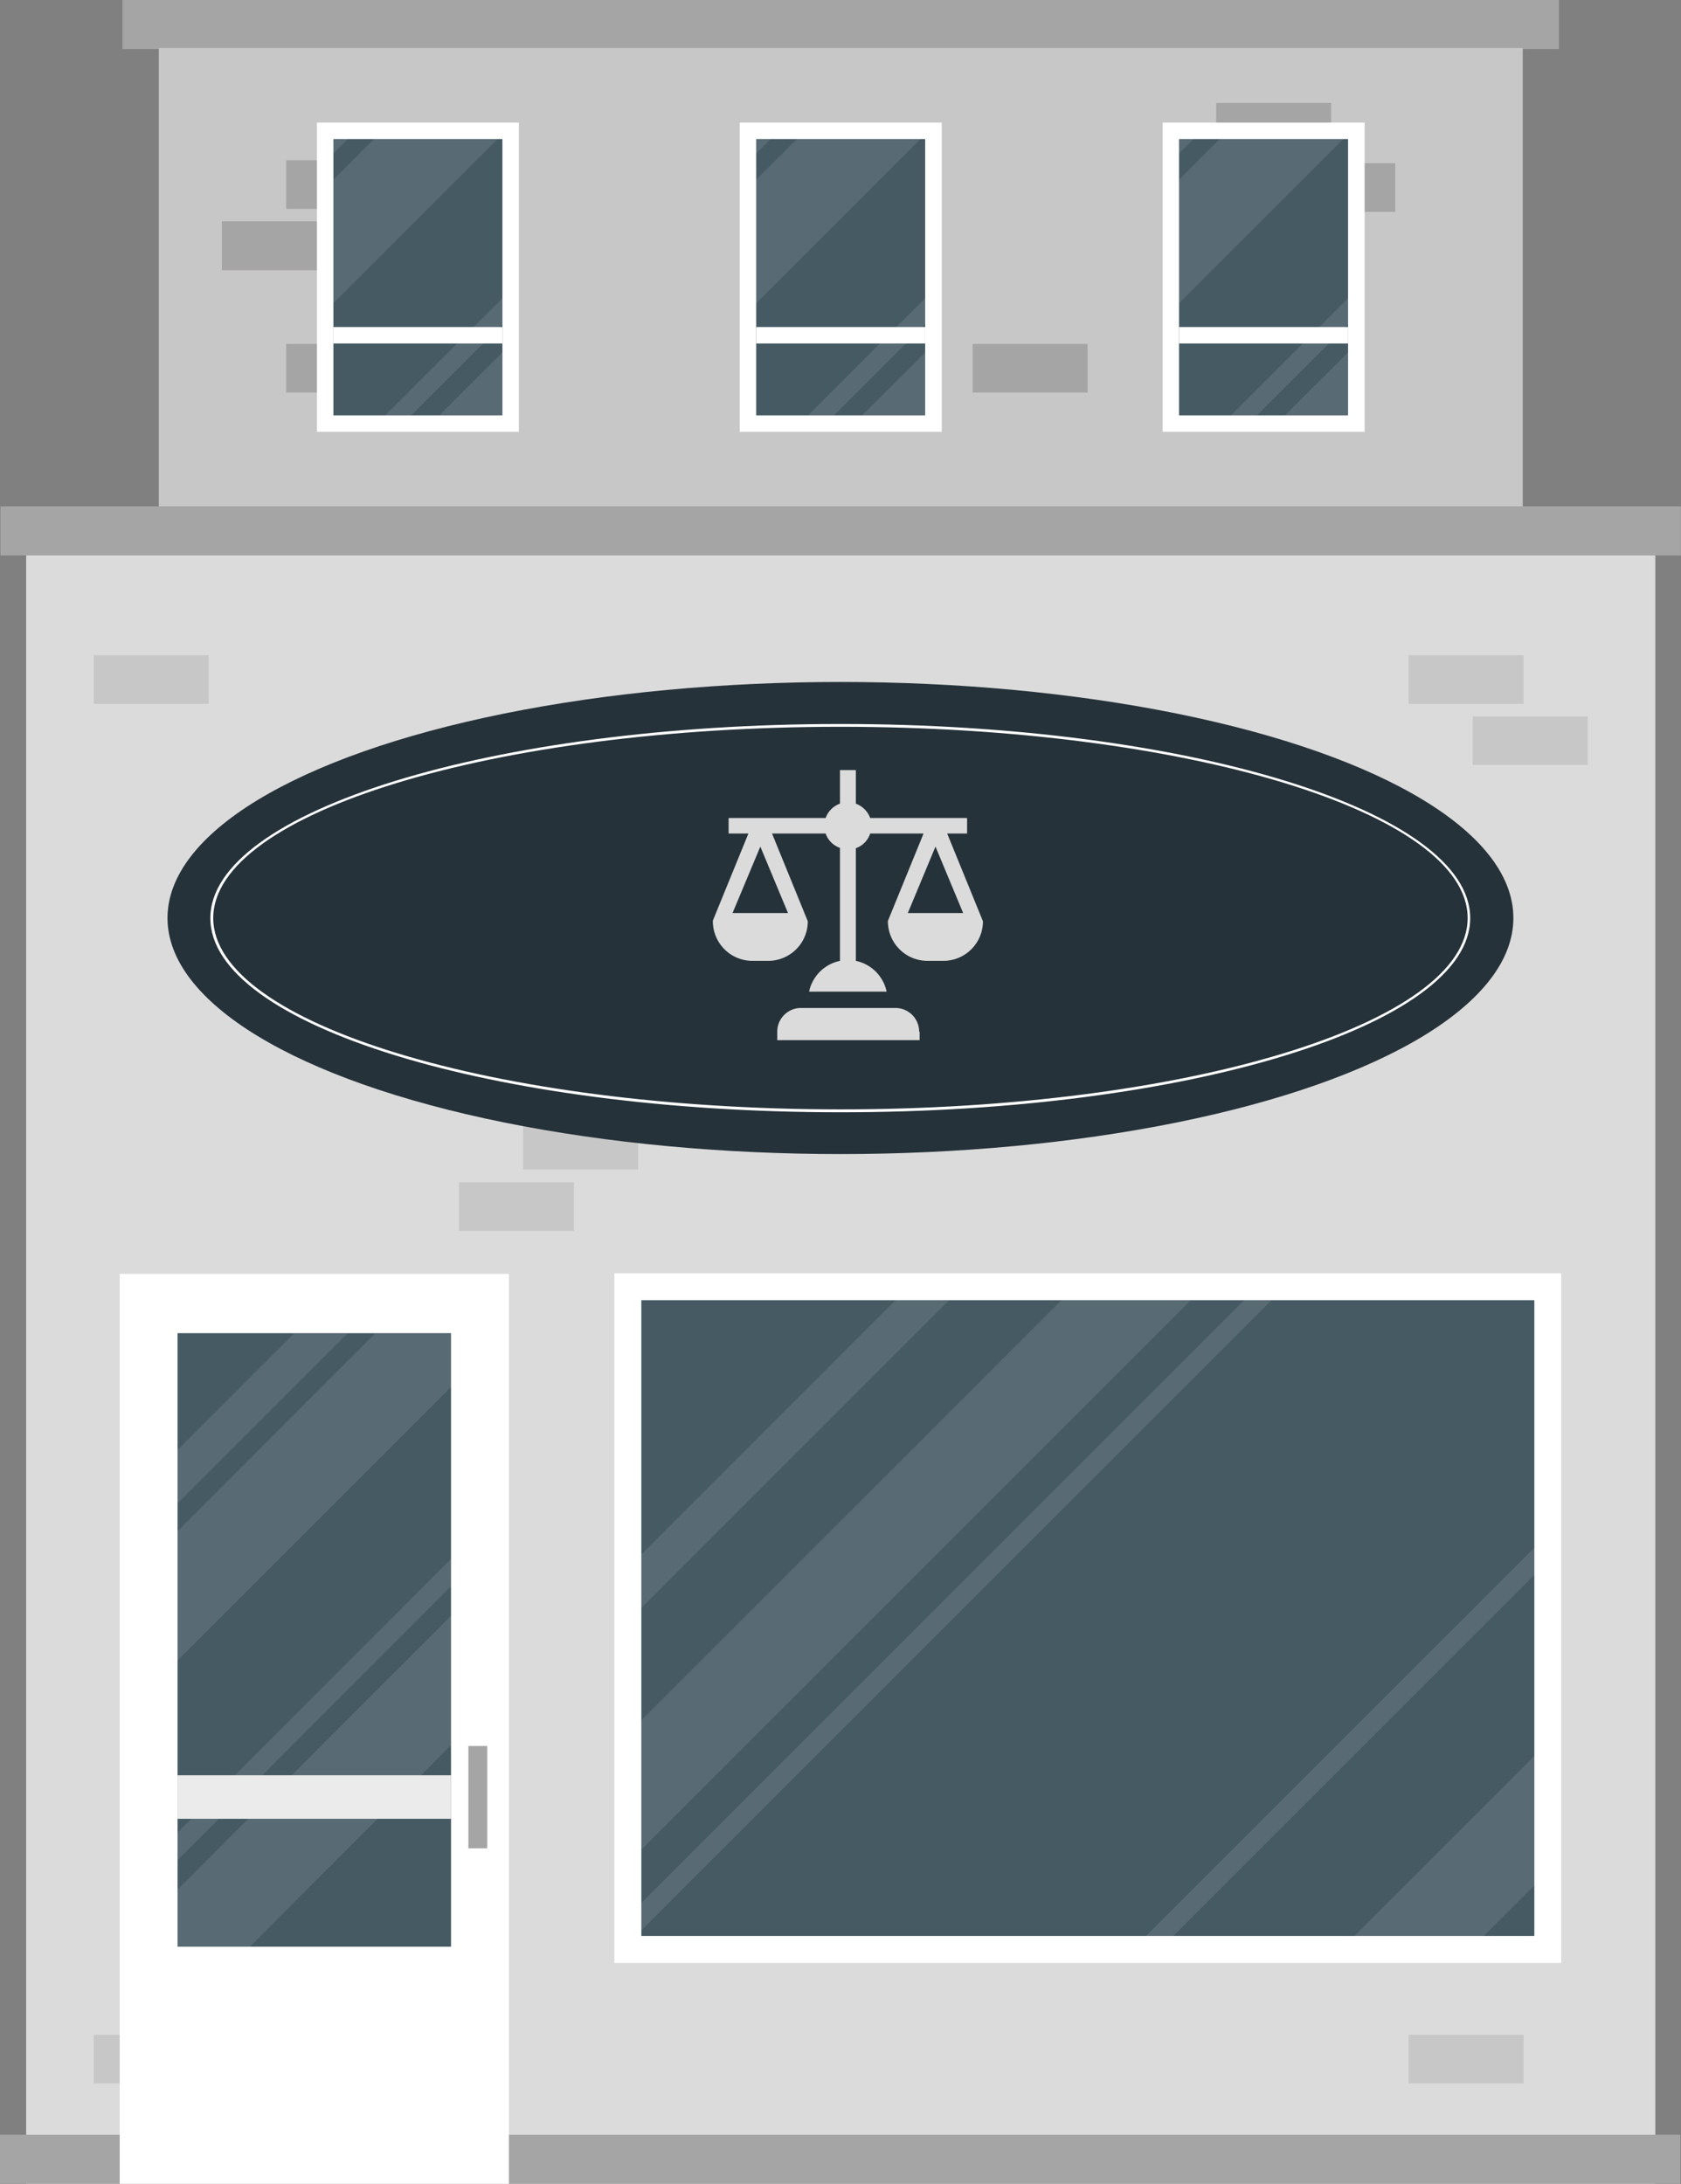 <svg id="Calque_1" data-name="Calque 1" xmlns="http://www.w3.org/2000/svg" viewBox="0 0 145.21 188.65">
  <rect x="0" y="0" width="145.21" height="188.65" fill="#808080" stroke="none"/>
  <defs>
    <style>
      .cls-1 {
        fill: #dbdbdb;
      }

      .cls-2 {
        fill: #a6a5a5;
      }

      .cls-3 {
        fill: #c8c7c7;
      }

      .cls-4 {
        fill: #fff;
      }

      .cls-5 {
        fill: #465a64;
      }

      .cls-6 {
        opacity: 0.1;
      }

      .cls-7 {
        fill: #ebebeb;
      }

      .cls-8 {
        fill: #263239;
      }
    </style>
  </defs>
  <title>initial-12</title>
  <g>
    <g>
      <g>
        <rect class="cls-1" x="2.26" y="47.92" width="140.73" height="140.73"/>
        <rect class="cls-2" y="184.4" width="145.16" height="4.24"/>
        <rect class="cls-2" x="0.04" y="43.74" width="145.16" height="4.24"/>
        <g>
          <rect class="cls-3" x="13.64" y="170.48" width="9.93" height="4.2"/>
          <rect class="cls-3" x="8.1" y="175.77" width="9.93" height="4.2"/>
          <rect class="cls-3" x="19.18" y="175.77" width="9.93" height="4.2"/>
          <rect class="cls-3" x="121.68" y="175.77" width="9.93" height="4.2"/>
          <rect class="cls-3" x="121.68" y="56.6" width="9.93" height="4.2"/>
          <rect class="cls-3" x="127.22" y="61.89" width="9.93" height="4.19"/>
          <rect class="cls-3" x="8.1" y="56.6" width="9.93" height="4.2"/>
          <rect class="cls-3" x="39.65" y="102.13" width="9.93" height="4.2"/>
          <rect class="cls-3" x="45.19" y="96.83" width="9.93" height="4.2"/>
        </g>
      </g>
      <g>
        <rect class="cls-2" x="10.58" width="124.09" height="4.24"/>
        <rect class="cls-3" x="13.72" y="4.15" width="117.82" height="39.59"/>
        <g>
          <rect class="cls-2" x="19.18" y="19.13" width="9.93" height="4.2"/>
          <rect class="cls-2" x="24.72" y="13.84" width="9.93" height="4.2"/>
          <rect class="cls-2" x="19.18" y="19.13" width="9.93" height="4.2"/>
          <rect class="cls-2" x="24.72" y="29.71" width="9.93" height="4.2"/>
          <rect class="cls-2" x="84.02" y="29.71" width="9.93" height="4.2"/>
          <rect class="cls-2" x="110.6" y="14.1" width="9.93" height="4.2"/>
          <rect class="cls-2" x="105.06" y="8.89" width="9.93" height="4.2"/>
        </g>
        <g>
          <rect class="cls-4" x="27.38" y="10.59" width="17.44" height="26.71"/>
          <rect class="cls-5" x="28.8" y="12.01" width="14.6" height="23.87"/>
          <g class="cls-6">
            <polygon class="cls-4" points="42.99 12.01 28.8 26.2 28.8 15.52 32.3 12.01 42.99 12.01"/>
            <polygon class="cls-4" points="43.41 30.43 43.41 35.88 37.95 35.88 43.41 30.43"/>
            <polygon class="cls-4" points="43.41 25.75 43.41 28 35.52 35.88 33.27 35.88 43.41 25.75"/>
            <polygon class="cls-4" points="30.05 12.01 28.8 13.26 28.8 12.01 30.05 12.01"/>
          </g>
          <rect class="cls-4" x="28.8" y="28.25" width="14.6" height="1.42"/>
        </g>
        <g>
          <rect class="cls-4" x="63.9" y="10.59" width="17.45" height="26.71"/>
          <rect class="cls-5" x="65.32" y="12.01" width="14.6" height="23.87"/>
          <g class="cls-6">
            <polygon class="cls-4" points="79.51 12.01 65.32 26.2 65.32 15.52 68.83 12.01 79.51 12.01"/>
            <polygon class="cls-4" points="79.93 30.43 79.93 35.88 74.47 35.88 79.93 30.43"/>
            <polygon class="cls-4" points="79.93 25.75 79.93 28 72.05 35.88 69.8 35.88 79.93 25.75"/>
            <polygon class="cls-4" points="66.57 12.01 65.32 13.26 65.32 12.01 66.57 12.01"/>
          </g>
          <rect class="cls-4" x="65.32" y="28.25" width="14.6" height="1.42"/>
        </g>
        <g>
          <rect class="cls-4" x="100.43" y="10.59" width="17.45" height="26.71"/>
          <rect class="cls-5" x="101.85" y="12.01" width="14.6" height="23.87"/>
          <g class="cls-6">
            <polygon class="cls-4" points="116.04 12.01 101.85 26.2 101.85 15.52 105.36 12.01 116.04 12.01"/>
            <polygon class="cls-4" points="116.46 30.43 116.46 35.88 111 35.88 116.46 30.43"/>
            <polygon class="cls-4" points="116.46 25.75 116.46 28 108.58 35.88 106.33 35.88 116.46 25.75"/>
            <polygon class="cls-4" points="103.1 12.01 101.85 13.26 101.85 12.01 103.1 12.01"/>
          </g>
          <rect class="cls-4" x="101.85" y="28.25" width="14.6" height="1.42"/>
        </g>
      </g>
      <g>
        <rect class="cls-4" x="10.34" y="110.04" width="33.62" height="78.6"/>
        <g>
          <rect class="cls-5" x="15.34" y="115.16" width="23.62" height="53"/>
          <g class="cls-6">
            <polygon class="cls-4" points="38.96 115.16 38.96 119.82 15.34 143.44 15.34 132.25 32.42 115.16 38.96 115.16"/>
            <polygon class="cls-4" points="38.96 139.57 38.96 150.75 21.59 168.16 15.34 168.16 15.34 163.22 38.96 139.57"/>
            <polygon class="cls-4" points="38.96 134.66 38.96 137.02 15.34 160.68 15.34 158.31 38.96 134.66"/>
            <polygon class="cls-4" points="30.05 115.16 15.34 129.87 15.34 125.24 25.42 115.16 30.05 115.16"/>
          </g>
        </g>
        <rect class="cls-2" x="40.46" y="150.82" width="1.63" height="8.84"/>
        <rect class="cls-7" x="15.34" y="153.35" width="23.62" height="3.76"/>
      </g>
      <rect class="cls-4" x="53.07" y="109.99" width="81.79" height="59.57"/>
      <g>
        <rect class="cls-5" x="55.4" y="112.31" width="77.14" height="54.92"/>
        <g class="cls-6">
          <polygon class="cls-4" points="132.54 151.69 132.54 162.87 128.18 167.23 116.99 167.23 132.54 151.69"/>
          <polygon class="cls-4" points="102.87 112.31 55.4 159.78 55.4 148.59 91.69 112.31 102.87 112.31"/>
          <polygon class="cls-4" points="109.84 112.31 55.4 166.75 55.4 164.38 107.48 112.31 109.84 112.31"/>
          <polygon class="cls-4" points="132.54 133.7 132.54 136.05 101.36 167.23 99 167.23 132.54 133.7"/>
          <polygon class="cls-4" points="132.54 167.13 132.54 167.23 132.44 167.23 132.54 167.13"/>
          <polygon class="cls-4" points="81.99 112.31 55.4 138.9 55.4 134.27 77.36 112.31 81.99 112.31"/>
        </g>
      </g>
      <ellipse class="cls-8" cx="72.6" cy="79.3" rx="58.13" ry="20.39"/>
      <path class="cls-4" d="M72.6,96.08c-30,0-54.43-7.53-54.43-16.77S42.59,62.54,72.6,62.54,127,70.06,127,79.31,102.62,96.08,72.6,96.08Zm0-33.3c-29.87,0-54.18,7.42-54.18,16.52S42.73,95.83,72.6,95.83s54.18-7.41,54.18-16.53S102.48,62.78,72.6,62.78Z"/>
    </g>
    <g>
      <path class="cls-1" d="M79.4,89.12a2.05,2.05,0,0,0-2.06-2.05h-8.2a2.05,2.05,0,0,0-2,2.05v.73h12.3v-.73Z"/>
      <path class="cls-1" d="M83.54,72V70.66H75.17a2.11,2.11,0,0,0-1.24-1.24v-2.9H72.56v2.9a2.06,2.06,0,0,0-1.24,1.24H62.94V72h1.71l-3.07,7.52A3.42,3.42,0,0,0,65,83h1.36a3.42,3.42,0,0,0,3.42-3.42L66.69,72h4.63a2,2,0,0,0,1.24,1.24V83a3.45,3.45,0,0,0-2.67,2.66h6.7A3.44,3.44,0,0,0,73.93,83V73.27A2,2,0,0,0,75.17,72h4.61L76.7,79.55A3.42,3.42,0,0,0,80.12,83h1.37a3.42,3.42,0,0,0,3.42-3.42L81.82,72ZM68.07,78.87H63.28l2.4-5.74Zm15.13,0H78.42l2.39-5.74Z"/>
    </g>
  </g>
</svg>
